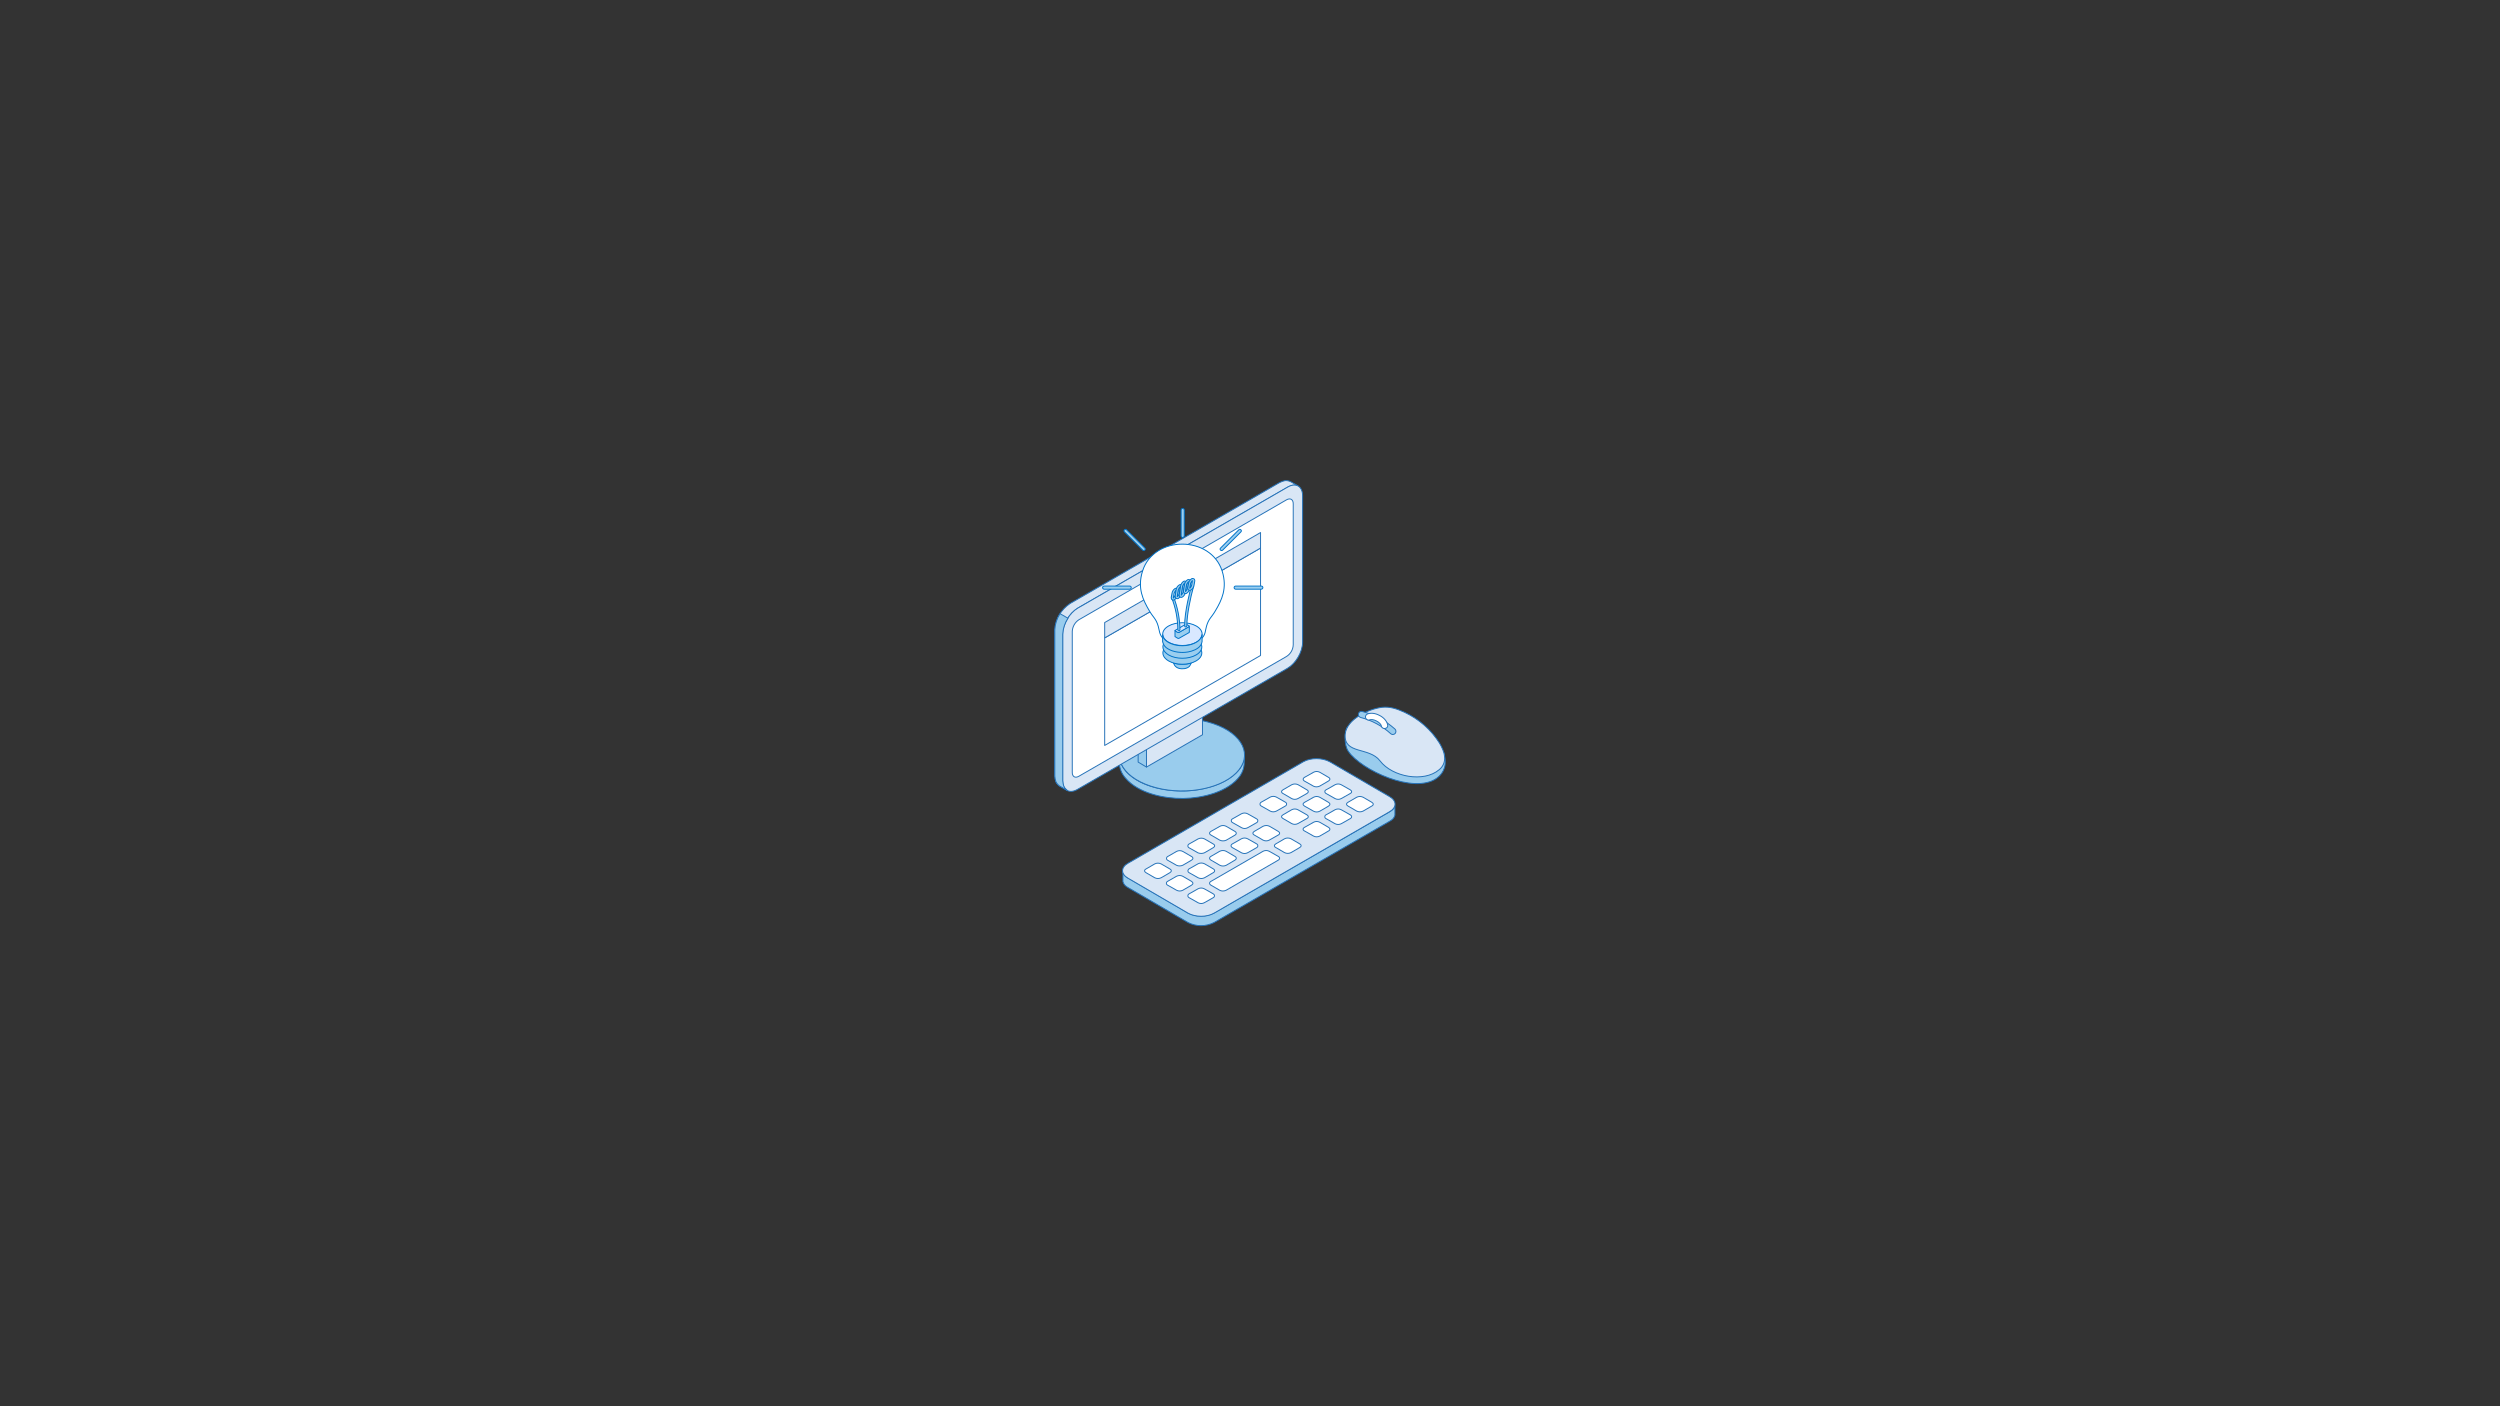 <?xml version="1.0" encoding="utf-8"?>
<!-- Generator: Adobe Illustrator 25.0.0, SVG Export Plug-In . SVG Version: 6.00 Build 0)  -->
<svg version="1.1" id="Layer_1" xmlns="http://www.w3.org/2000/svg" xmlns:xlink="http://www.w3.org/1999/xlink" x="0px" y="0px"
	 viewBox="0 0 1920 1080" style="enable-background:new 0 0 1920 1080;" xml:space="preserve">
<rect x="0" y="0" width="1920" height="1080" fill="#333333" stroke="none"/>
<style type="text/css">
	
		.st0{fill-rule:evenodd;clip-rule:evenodd;fill:#99CCED;stroke:#2572B8;stroke-width:0.75;stroke-linecap:round;stroke-linejoin:round;}
	
		.st1{fill-rule:evenodd;clip-rule:evenodd;fill:#D9E6F5;stroke:#2572B8;stroke-width:0.75;stroke-linecap:round;stroke-linejoin:round;}
	
		.st2{fill-rule:evenodd;clip-rule:evenodd;fill:#FFFFFF;stroke:#2572B8;stroke-width:0.75;stroke-linecap:round;stroke-linejoin:round;}
	
		.st3{fill-rule:evenodd;clip-rule:evenodd;fill:#9ACEEF;stroke:#0072C8;stroke-width:0.75;stroke-linecap:round;stroke-linejoin:round;}
	.st4{fill:none;}
	
		.st5{fill-rule:evenodd;clip-rule:evenodd;fill:#FFFFFF;stroke:#0072C8;stroke-width:0.75;stroke-linecap:round;stroke-linejoin:round;}
	
		.st6{fill-rule:evenodd;clip-rule:evenodd;fill:#D9E8FF;stroke:#0072C8;stroke-width:0.75;stroke-linecap:round;stroke-linejoin:round;}
</style>
<g id="Layer_2_1_">
	<g id="Layer_1-2">
		<path class="st0" d="M1034.5,558.8c-1.8,3.5-2.4,13.2,1,18.2c9.9,14.5,50.4,33.2,67.9,20.7c2.9-2,5-4.9,6-8.2
			c1.2-4.3,0.2-8.7-0.6-11.7c-1.2,5.6-5.2,9-10.1,11.4c-30,9.6-33.2-9.7-56.8-18.9C1037.3,566.8,1035.3,564.8,1034.5,558.8z"/>
		<path class="st1" d="M1033.1,563.9c-1.2,15.7,18.5,9.5,26.8,20.5c9.5,12.4,33.6,16.7,45.3,6.8c3.1-2.4,4.7-6.2,4.2-10.1
			c-0.2-3.4-1.8-6.8-3.8-10.3c-6.5-10.4-15.9-18.6-27-23.8c-6.1-2.8-11.3-4.4-17.1-3.8C1051.2,544.4,1034.1,552.4,1033.1,563.9z"/>
		<path class="st0" d="M1069.7,564.1c-0.6,0-1.1-0.2-1.6-0.6c-6.6-6-14.6-10.3-23.2-12.5c-1.2-0.4-2-1.6-1.6-2.9c0,0,0,0,0,0
			c0.3-1.2,1.5-2,2.7-1.7c0,0,0.1,0,0.1,0c9.4,2.4,18,7.1,25.2,13.5c1,0.9,1,2.4,0.2,3.4C1071,563.8,1070.4,564.1,1069.7,564.1z"/>
		<path class="st2" d="M1063.3,559.5c-1.2,0-2.2-0.8-2.4-1.9c-0.2-1.3-1.8-2.9-3.8-3.9c-2.2-1.2-4.2-1.2-5-0.9
			c-1.2,0.6-2.6,0-3.2-1.2s0-2.6,1.2-3.2c2.6-1.1,6-0.7,9.3,1c3.4,1.7,5.7,4.4,6.3,7.2c0.4,1.2-0.3,2.4-1.4,2.7
			c-0.1,0-0.2,0.1-0.4,0.1C1063.6,559.5,1063.4,559.5,1063.3,559.5z"/>
		<path class="st0" d="M955.6,580.4c0,6.1,0.4,9.6-3,15.1c-8.9,12.8-29.3,17.5-43.8,17.7c-14.7,0.2-34.5-3.9-44.4-15.6
			c-2.9-3.2-4.6-7.3-4.8-11.6v-5.7c0.4,5.1,2.4,9,5.8,12.8c11.1,11.7,32.3,15.3,47.8,14.2c13.3-0.9,31.3-5.9,39.4-17.5
			C954.4,587,955.5,583.7,955.6,580.4z"/>
		<path class="st0" d="M883.6,603.7c-23-7.6-30.9-24.6-17.6-37.9c13.3-13.3,42.8-17.8,65.6-10.1c23,7.7,31.1,24.7,17.8,37.9
			C936.1,606.9,906.6,611.4,883.6,603.7z"/>
		<polygon class="st0" points="880.5,589.1 874.1,585.3 874.1,567.6 880.5,571.3 		"/>
		<polygon class="st1" points="880.5,571.3 923.5,546.5 923.5,564.3 880.5,589.1 		"/>
		<path class="st1" d="M819.6,607l-6.1-3.5c-2.8-2.4-3-3.8-3.4-7.5V483.6c0.8-8.4,4.4-15.1,11.7-20.1l160.9-92.9
			c3.4-1.5,4.8-2.1,8.3-0.8l6.1,3.5c-3.4-1.3-4.9-0.7-8.1,0.8L827.8,467c-7.3,4.9-10.9,11.4-11.7,20v112.5
			C816.5,603.1,816.7,604.6,819.6,607z"/>
		<path class="st1" d="M827.8,467l161.1-92.9c6.3-3.7,11.5-0.7,11.5,6.7v112.4c0,7.4-5.2,16.4-11.7,20.1l-161.1,92.9
			c-6.3,3.7-11.5,0.7-11.5-6.7V487.1C816.1,479.7,821.4,470.7,827.8,467z"/>
		<path class="st0" d="M820.2,474.8l-6.1-3.5c-2.4,3.7-3.8,7.9-4,12.3V596c0.4,3.6,0.6,5.1,3.4,7.5l6.1,3.5c-2.8-2.4-3-3.8-3.4-7.5
			V487.1C816.4,482.7,817.8,478.4,820.2,474.8z"/>
		<path class="st0" d="M1071.3,618.8v7.3c-0.6,2.2-2,3.5-4,4.6l-134.9,77.8c-6.3,3.2-13.7,3.2-20,0l-46-26.8c-2-1.1-3.4-2.4-4-4.6
			v-7.3c0.6,2.2,2,3.5,4,4.6l46,26.8c6.3,3.2,13.7,3.2,20,0l134.9-77.8C1069.3,622.3,1070.7,621,1071.3,618.8z"/>
		<path class="st1" d="M866.4,662.9l134.6-77.9c5.7-3.2,14.5-3.1,20.2,0l46,26.8c5.6,3.2,5.6,8.4,0,11.6l-134.8,77.9
			c-5.5,3.2-14.3,3.2-20,0l-46-26.8C860.7,671.3,860.7,666.1,866.4,662.9z"/>
		<path class="st2" d="M930,657.7l6.7-3.9c1.6-0.8,3.5-0.8,5,0l6.7,3.9c1.4,0.8,1.4,2.1,0,2.9l-6.6,3.9c-1.6,0.8-3.5,0.8-5,0
			l-6.7-3.9C928.6,659.8,928.6,658.5,930,657.7z"/>
		<path class="st2" d="M903.5,673l-6.8,3.9c-0.8,0.4-1.1,1.3-0.8,2.1c0.2,0.3,0.4,0.6,0.8,0.8l6.9,3.9c1.5,0.8,3.3,0.8,4.8,0
			l6.7-3.9c1.4-0.8,1.4-2,0-2.9l-6.7-3.9C906.9,672.2,905.1,672.2,903.5,673z"/>
		<path class="st2" d="M920.1,682.6l-6.9,3.9c-0.8,0.4-1.1,1.3-0.8,2.1c0.2,0.3,0.4,0.6,0.8,0.8l6.9,3.9c1.5,0.8,3.3,0.8,4.8,0
			l6.9-3.9c0.8-0.4,1.1-1.3,0.8-2.1c-0.2-0.3-0.4-0.6-0.8-0.8l-6.9-3.9C923.4,681.8,921.6,681.8,920.1,682.6z"/>
		<path class="st2" d="M908.4,664.5l6.7-3.9c1.4-0.8,1.4-2.1,0-2.8l-6.7-3.9c-1.5-0.8-3.3-0.8-4.8,0l-6.8,3.9
			c-0.8,0.4-1.1,1.3-0.8,2.1c0.2,0.3,0.4,0.6,0.8,0.8l6.9,3.9C905.1,665.2,906.9,665.2,908.4,664.5z"/>
		<path class="st2" d="M925.1,654.9l6.7-3.9c1.4-0.8,1.4-2.1,0-2.8l-6.7-3.9c-1.6-0.8-3.4-0.8-5,0l-6.9,3.9
			c-0.8,0.4-1.1,1.3-0.8,2.1c0.2,0.3,0.4,0.6,0.8,0.8l6.9,3.9C921.7,655.6,923.6,655.6,925.1,654.9z"/>
		<path class="st2" d="M898.5,670.2l-6.7,3.9c-1.6,0.8-3.4,0.8-5,0l-6.7-3.9c-1.4-0.8-1.4-2.1,0-2.8l6.7-3.9c1.6-0.8,3.4-0.8,5,0
			l6.7,3.9C899.9,668.1,899.9,669.4,898.5,670.2z"/>
		<path class="st2" d="M913.2,667.3l6.9-3.9c1.6-0.8,3.4-0.8,5,0l6.7,3.9c1.4,0.8,1.4,2.1,0,2.9l-6.7,3.9c-1.6,0.8-3.4,0.8-5,0
			l-6.9-3.9c-0.8-0.4-1.1-1.3-0.7-2.1C912.6,667.7,912.9,667.5,913.2,667.3z"/>
		<path class="st2" d="M963.3,638.5l6.7-3.9c1.6-0.8,3.5-0.8,5,0l6.7,3.9c1.4,0.8,1.4,2.1,0,2.8l-6.9,3.9c-1.5,0.8-3.3,0.8-4.8,0
			l-6.7-3.9C961.9,640.6,961.9,639.3,963.3,638.5z"/>
		<path class="st2" d="M979.8,648.1l6.7-3.9c1.6-0.8,3.4-0.8,5,0l6.7,3.9c1.4,0.8,1.4,2,0,2.8l-6.7,3.9c-1.6,0.8-3.4,0.8-5,0
			l-6.7-3.9C978.4,650.2,978.4,648.9,979.8,648.1z"/>
		<path class="st2" d="M941.7,645.3l6.7-3.9c1.4-0.8,1.4-2.1,0-2.9l-6.7-3.9c-1.5-0.8-3.3-0.8-4.8,0l-6.9,3.9
			c-1.4,0.8-1.4,2.1,0,2.8l6.7,3.9C938.3,646,940.1,646,941.7,645.3z"/>
		<path class="st2" d="M958.2,635.7l6.9-3.9c0.8-0.4,1.1-1.3,0.8-2.1c-0.2-0.3-0.4-0.6-0.8-0.8l-6.9-3.9c-1.5-0.8-3.3-0.8-4.8,0
			l-6.9,3.9c-0.8,0.4-1.1,1.3-0.7,2.1c0.2,0.3,0.4,0.6,0.7,0.7l6.9,3.9C954.9,636.5,956.7,636.5,958.2,635.7z"/>
		<path class="st2" d="M946.5,648.1l6.9-3.9c1.5-0.8,3.3-0.8,4.8,0l6.9,3.9c0.8,0.4,1.1,1.3,0.8,2.1c-0.2,0.3-0.4,0.6-0.8,0.8
			l-6.9,3.9c-1.5,0.8-3.3,0.8-4.8,0l-6.9-3.9C945.1,650.2,945.1,648.9,946.5,648.1z"/>
		<path class="st2" d="M930,676.9l40-23.1c1.5-0.8,3.3-0.8,4.8,0l6.9,3.9c1.4,0.8,1.4,2.1,0,2.9l-40,23.1c-1.6,0.8-3.5,0.8-5,0
			l-6.7-3.9C928.6,679,928.6,677.7,930,676.9z"/>
		<path class="st2" d="M1018.4,606.6l6.9-3.9c1.5-0.8,3.3-0.8,4.8,0l6.9,3.9c1.4,0.8,1.4,2.1,0,2.8l-6.9,3.9c-1.5,0.8-3.3,0.8-4.8,0
			l-6.9-3.9c-0.8-0.4-1.1-1.3-0.8-2.1C1017.8,607,1018.1,606.7,1018.4,606.6z"/>
		<path class="st2" d="M1035.2,616.2l6.7-3.9c1.6-0.8,3.4-0.8,5,0l6.7,3.9c1.4,0.8,1.4,2.1,0,2.8l-6.7,3.9c-1.6,0.8-3.4,0.8-5,0
			l-6.7-3.9C1033.8,618.2,1033.8,617,1035.2,616.2z"/>
		<path class="st2" d="M1013.6,603.7l6.7-3.9c1.4-0.8,1.4-2.1,0-2.8l-6.7-3.9c-1.5-0.8-3.3-0.8-4.8,0l-6.9,3.9
			c-1.4,0.8-1.4,2.1,0,2.9l6.9,3.9C1010.2,604.5,1012,604.5,1013.6,603.7z"/>
		<path class="st2" d="M1001.9,616.2l6.9-3.9c1.5-0.8,3.3-0.8,4.8,0l6.7,3.9c1.4,0.8,1.4,2,0,2.9l-6.7,3.9c-1.5,0.8-3.3,0.8-4.8,0
			l-6.9-3.9C1000.4,618.2,1000.4,617,1001.9,616.2z"/>
		<path class="st2" d="M1018.4,625.8l6.9-3.9c1.5-0.8,3.3-0.8,4.8,0l6.9,3.9c1.4,0.8,1.4,2.1,0,2.9l-6.9,3.9c-1.5,0.8-3.3,0.8-4.8,0
			l-6.9-3.9c-0.8-0.3-1.2-1.3-0.8-2.1C1017.7,626.2,1018,625.9,1018.4,625.8z"/>
		<path class="st2" d="M980.3,622.9l6.9-3.9c0.8-0.4,1.1-1.3,0.8-2.1c-0.2-0.3-0.4-0.6-0.8-0.8l-6.9-3.9c-1.5-0.8-3.3-0.8-4.8,0
			l-6.9,3.9c-0.8,0.4-1.1,1.3-0.8,2.1c0.2,0.3,0.4,0.6,0.8,0.8l6.9,3.9C976.9,623.7,978.7,623.7,980.3,622.9z"/>
		<path class="st2" d="M996.8,613.3l6.9-3.9c1.4-0.8,1.4-2.1,0-2.8l-6.7-3.9c-1.6-0.8-3.4-0.8-5,0l-6.7,3.9c-1.4,0.8-1.4,2.1,0,2.8
			l6.7,3.9C993.5,614.1,995.3,614.1,996.8,613.3z"/>
		<path class="st2" d="M985.3,625.8l6.7-3.9c1.5-0.8,3.3-0.8,4.8,0l6.9,3.9c1.4,0.8,1.4,2.1,0,2.8l-6.9,3.9c-1.5,0.8-3.3,0.8-4.8,0
			l-6.7-3.9C983.9,627.8,983.9,626.6,985.3,625.8z"/>
		<path class="st2" d="M1001.9,635.4l6.9-3.9c1.5-0.8,3.3-0.8,4.8,0l6.7,3.9c1.4,0.8,1.4,2.1,0,2.8l-6.7,3.9c-1.5,0.8-3.3,0.8-4.8,0
			l-6.9-3.9C1000.4,637.5,1000.4,636.2,1001.9,635.4z"/>
		<path class="st2" d="M828.7,475.9l159.3-92c3-1.7,5.2-0.3,5.2,3v108.3c-0.1,3.7-2.1,7.1-5.2,9l-159.5,92c-2.8,1.6-5,0.3-5-3V484.9
			C823.7,481.2,825.6,477.9,828.7,475.9z"/>
		<polygon class="st2" points="848.4,489.9 968.1,420.9 968.1,503.4 848.4,572.5 		"/>
		<polygon class="st1" points="848.4,489.9 968.1,420.9 968.1,409 848.4,478.1 		"/>
		<path class="st3" d="M914.9,509.2l-1,1.9c-0.8,1.5-2.6,2.1-4.1,2.4c-1.4,0.2-2.9,0.2-4.3-0.2c-1.3-0.3-2.5-1.1-3.3-2.2l-1-1.9
			C905.7,510.5,910.4,510.5,914.9,509.2z"/>
		<path class="st4" d="M902.8,510.4l0.1,0.2c0.7,0.9,1.7,1.6,2.8,1.8c1.3,0.3,2.7,0.4,4,0.2c1.8-0.3,3-1,3.5-2l0.1-0.2
			C909.9,511.1,906.3,511.1,902.8,510.4L902.8,510.4z M908,514.4c-0.9,0-1.9-0.1-2.8-0.4c-1.6-0.3-3-1.3-3.8-2.6l-1-1.9
			c-0.1-0.3-0.1-0.7,0.1-0.9c0.2-0.3,0.6-0.4,0.9-0.3c4.3,1.2,8.9,1.2,13.2,0c0.3-0.1,0.7,0,0.9,0.3c0.2,0.3,0.3,0.6,0.1,0.9l-1,1.9
			c-0.8,1.5-2.4,2.4-4.7,2.8C909.3,514.4,908.6,514.4,908,514.4L908,514.4z"/>
		<path class="st3" d="M918.6,507.6c4-2.3,5.3-5.6,3.8-8.6l-2.9-5.6h-23l-2.8,5.6c-1.5,3-0.2,6.3,3.8,8.6
			C903.3,511,912.8,511,918.6,507.6z"/>
		<path class="st4" d="M918.6,507.6L918.6,507.6z M897.1,494.3l-2.7,5.1c-1.4,2.7-0.1,5.4,3.5,7.5c5.6,3.2,14.7,3.2,20.3,0
			c3.5-2,4.8-4.8,3.5-7.5l-2.6-5.1H897.1z M908.1,511c-3.8,0.1-7.6-0.8-11-2.6c-4.3-2.5-5.9-6.2-4.1-9.7l2.9-5.6
			c0.1-0.3,0.4-0.4,0.7-0.4h23c0.3,0,0.6,0.2,0.7,0.4l2.9,5.6c1.8,3.5,0.2,7.2-4.1,9.7l0,0C915.7,510.1,911.9,511,908.1,511
			L908.1,511z"/>
		<path class="st5" d="M938.6,438.5c4.2,13.4-0.4,22.5-5.2,30.6c-3,5.2-5.1,5.9-6.8,11.8c-1,3.5-0.7,6.2-3.4,9.1
			c-7.6,7.9-23.5,8.1-30.3,0c-2.6-3.1-2.4-5.6-3.4-9.1c-1.7-5.9-3.8-6.6-6.8-11.8c-4.8-8.2-9.4-17.3-5.2-30.6
			c4.3-13.7,17.4-20.6,30.5-20.6C921.1,417.9,934.2,424.8,938.6,438.5z"/>
		<path class="st4" d="M908.1,418.8c-14.2,0-25.9,7.9-29.7,20c-4,12.7,0.1,21.4,5.1,30c0.9,1.5,1.8,2.9,2.9,4.2
			c1.9,2.2,3.2,4.9,4,7.7c0.3,1,0.5,1.8,0.6,2.6c0.3,2.3,1.2,4.4,2.6,6.2c2.9,3.4,7.7,5.5,13.2,5.7c6.2,0.2,12.1-1.9,15.8-5.7
			c1.8-1.9,2.2-3.7,2.6-5.9c0.2-0.9,0.3-1.8,0.6-2.9c0.8-2.8,2.1-5.5,4-7.7c1.1-1.4,2-2.8,2.9-4.3c5-8.5,9.1-17.2,5.1-30
			C933.9,426.5,922.3,418.7,908.1,418.8L908.1,418.8z M907.6,496.8h-0.9c-6-0.2-11.3-2.5-14.4-6.3c-1.6-2-2.6-4.4-3-6.9
			c-0.2-0.8-0.4-1.6-0.6-2.6c-0.7-2.6-2-5.1-3.7-7.2c-1.1-1.4-2.1-2.9-3-4.4c-5.2-8.9-9.5-18-5.2-31.3c4.1-12.9,16.4-21.2,31.3-21.2
			s27.2,8.3,31.3,21.2l0,0c4.2,13.4-0.1,22.4-5.2,31.3c-0.9,1.5-1.9,3-3,4.4c-1.8,2.1-3,4.5-3.7,7.2c-0.3,1-0.4,1.8-0.6,2.7
			c-0.4,2.3-0.8,4.5-3,6.8C920,494.5,914,496.8,907.6,496.8z"/>
		<path class="st5" d="M916.7,502.1c4.8-2.7,4.8-7.2,0-9.9s-12.5-2.7-17.2,0s-4.8,7.2,0,9.9C904.2,504.9,911.9,504.9,916.7,502.1z"
			/>
		<path class="st4" d="M908.1,491c-2.9,0-5.7,0.6-8.2,2c-2,1.2-3.2,2.7-3.2,4.3s1.1,3.1,3.2,4.2c4.5,2.6,11.9,2.6,16.4,0
			c2-1.2,3.1-2.7,3.1-4.2c0-1.6-1.1-3.1-3.1-4.3C913.7,491.6,910.9,490.9,908.1,491z M908.1,505c-3.1,0.1-6.2-0.7-9-2.1
			c-2.6-1.5-4-3.5-4-5.7s1.4-4.2,4-5.7c5-2.9,13.1-2.9,18,0c2.6,1.5,4,3.5,4,5.7s-1.4,4.2-4,5.7C914.3,504.3,911.2,505.1,908.1,505
			L908.1,505z"/>
		<path class="st3" d="M918.6,503c4-2.3,5.3-5.6,3.8-8.6l-2.9-5.6h-23l-2.8,5.6c-1.5,2.9-0.2,6.2,3.8,8.6
			C903.3,506.4,912.8,506.4,918.6,503z"/>
		<path class="st4" d="M897.1,489.7l-2.7,5.1c-1.4,2.7-0.1,5.5,3.5,7.5c5.6,3.2,14.7,3.2,20.3,0l0,0c3.5-2,4.8-4.8,3.5-7.5l-2.6-5.1
			H897.1z M908.1,506.4c-3.8,0.1-7.6-0.8-11-2.6c-4.3-2.5-5.9-6.2-4.1-9.7l2.9-5.6c0.1-0.3,0.4-0.4,0.7-0.5h23
			c0.3,0,0.6,0.2,0.7,0.5l2.9,5.6c1.8,3.5,0.2,7.2-4.1,9.7l0,0C915.7,505.5,911.9,506.5,908.1,506.4L908.1,506.4z"/>
		<path class="st6" d="M918.8,480.8c5.9,3.4,5.9,9,0,12.4c-5.9,3.4-15.5,3.4-21.4,0c-5.9-3.4-5.9-9,0-12.4
			C903.3,477.4,912.8,477.4,918.8,480.8z"/>
		<path class="st4" d="M908.1,479c-3.6-0.1-7.1,0.8-10.3,2.5c-2.6,1.5-4,3.4-4,5.5s1.4,4,4,5.5c5.7,3.3,14.9,3.3,20.6,0
			c2.6-1.5,4-3.4,4-5.5s-1.4-4-4-5.5l0,0C915.2,479.8,911.6,478.9,908.1,479z M908.1,496.5c-3.9,0.1-7.7-0.8-11.1-2.7
			c-3.1-1.8-4.9-4.3-4.9-6.9s1.7-5.1,4.9-6.9c6.1-3.5,16.1-3.5,22.3,0c3.1,1.8,4.9,4.3,4.9,6.9s-1.7,5.1-4.9,6.9
			C915.8,495.7,911.9,496.6,908.1,496.5z"/>
		<path class="st3" d="M923.2,487.4v5.3c-0.1,1-0.5,2-1.1,2.9c-2.1,3-6.3,4.5-9.7,5.1c-5,0.9-11.2,0.2-15.6-2.5
			c-1.9-1.1-3.3-2.9-3.8-5l-0.1-0.4v-5.3c0.1,0.6,0.2,1.1,0.4,1.7c1.3,3.2,5.2,5,8.3,5.9c5.5,1.5,12.8,1,17.6-2.1
			c1.9-1.1,3.3-2.9,3.8-5L923.2,487.4z"/>
		<path class="st4" d="M893.7,491.3v1.7c0.4,2.1,2.3,3.7,3.5,4.4c3.7,2.4,9.6,3.3,15,2.4c1.6-0.3,6.8-1.4,9.2-4.8
			c0.5-0.7,0.9-1.6,1-2.4v-1.3c-0.7,0.9-1.6,1.6-2.6,2.3c-5.4,3.5-13.1,3.6-18.3,2.2C899.7,495.2,896,493.9,893.7,491.3L893.7,491.3
			z M908,501.8c-4.1,0.1-8.1-0.9-11.7-3c-2.1-1.2-3.7-3.2-4.2-5.6l-0.1-0.4v-5.4c0-0.5,0.4-0.8,0.9-0.8c0.4,0,0.7,0.3,0.8,0.7
			c0,0.5,0.2,1,0.4,1.4c1.5,3.4,6.3,5,7.8,5.4c5.8,1.6,12.7,0.7,17-2c1.1-0.7,3.1-2.3,3.5-4.4v-0.4c0-0.4,0.4-0.8,0.9-0.7
			c0,0,0,0,0,0c0.4,0,0.8,0.4,0.8,0.8v5.3c-0.1,1.2-0.5,2.4-1.2,3.4c-2.7,3.8-8.1,5.1-10.3,5.4C911,501.7,909.5,501.8,908,501.8
			L908,501.8z"/>
		<polygon class="st3" points="913.4,480.9 913.4,485.5 913.4,485.5 913.4,485.6 913.4,485.6 913.4,485.6 913.3,485.7 913.3,485.7 
			913.3,485.7 913.2,485.8 905.5,490.2 905.5,490.2 905.4,490.3 905.4,490.3 905.3,490.3 905.2,490.3 905.2,490.3 905.1,490.3 
			905.1,490.3 905,490.3 904.9,490.3 904.9,490.3 904.8,490.3 904.8,490.3 904.7,490.3 904.7,490.2 904.6,490.2 904.6,490.2 
			904,489.9 902.6,489 902.6,489 902.5,489 902.5,488.9 902.5,488.9 902.4,488.9 902.4,488.9 902.4,488.8 902.4,484.2 902.4,484.2 
			902.4,484.3 902.4,484.3 902.5,484.3 902.5,484.4 902.5,484.4 902.6,484.4 902.6,484.4 904,485.3 904.6,485.6 904.6,485.6 
			904.7,485.6 904.7,485.7 904.8,485.7 904.8,485.7 904.9,485.7 904.9,485.7 905,485.7 905.1,485.7 905.1,485.7 905.2,485.7 
			905.2,485.7 905.3,485.7 905.4,485.7 905.4,485.7 905.5,485.7 905.5,485.6 913.2,481.2 913.3,481.1 913.3,481.1 913.3,481.1 
			913.4,481.1 913.4,481 913.4,481 913.4,480.9 		"/>
		<path class="st4" d="M903.2,488.4l1.8,1l7.6-4.3v-2.6l-6.7,3.8l-0.2,0.1l-0.2,0.1h-0.2h-0.5c-0.1,0-0.2-0.1-0.3-0.1
			c-0.1,0-0.1-0.1-0.2-0.1l-1.1-0.6L903.2,488.4L903.2,488.4z M905,491.1h-0.3h-0.2l-0.2-0.1l-0.2-0.1l-2-1.1l-0.3-0.2
			c-0.1-0.1-0.1-0.1-0.2-0.2c0-0.1-0.1-0.1-0.1-0.2c0-0.1-0.1-0.2-0.1-0.3v-4.7c0-0.5,0.3-0.8,0.8-0.8c0.4,0,0.7,0.2,0.8,0.5l1.8,1
			l7.7-4.3c0.1-0.4,0.5-0.6,0.8-0.5c0.4,0.1,0.8,0.5,0.8,0.9v4.6c0,0.1,0,0.2,0,0.2c0,0.1,0,0.1-0.1,0.2c0,0.1-0.1,0.1-0.1,0.2
			l-0.2,0.2c-0.1,0-0.1,0.1-0.2,0.1l-7.7,4.5l-0.2,0.1l-0.3,0.1h-0.2L905,491.1z"/>
		<path class="st6" d="M911.2,479.5l2,1.2c0.1,0,0.2,0.2,0.2,0.3c0,0.1-0.1,0.1-0.2,0.2l-7.7,4.5c-0.3,0.1-0.6,0.1-0.9,0h0l-0.6-0.3
			l-1.4-0.8c-0.2-0.1-0.2-0.4,0-0.5l7.7-4.5C910.6,479.4,910.9,479.4,911.2,479.5z"/>
		<path class="st4" d="M912.8,481.4L912.8,481.4z M903.8,484.2l1.2,0.7l7-4l-1.2-0.7L903.8,484.2L903.8,484.2z M905.1,486.6
			c-0.3,0-0.6-0.1-0.8-0.2l-2-1.2c-0.5-0.3-0.7-0.9-0.5-1.5c0.1-0.2,0.3-0.4,0.5-0.5l7.7-4.5c0.5-0.3,1.2-0.3,1.7,0l2,1.2
			c0.5,0.3,0.7,0.9,0.5,1.5c-0.1,0.2-0.3,0.4-0.5,0.5l-7.7,4.5C905.7,486.5,905.4,486.6,905.1,486.6z"/>
		<path class="st3" d="M910.6,481.5L910.6,481.5c-0.5,0-0.8-0.4-0.8-0.8l0,0c0-11,4-26.4,5.3-30.9c0.1-0.4,0.6-0.7,1-0.6
			c0.4,0.1,0.7,0.6,0.6,1c-2.5,9.1-5.2,21.8-5.2,30.4C911.4,481.1,911.1,481.5,910.6,481.5L910.6,481.5L910.6,481.5z M905.4,484.5
			c-0.5,0-0.8-0.4-0.8-0.8l0,0c-0.1-8.6-1.7-17-4.9-25c-0.2-0.4,0-0.9,0.4-1.1c0,0,0,0,0,0c0.4-0.2,0.9,0,1.1,0.5
			c3.2,8.2,4.9,16.9,5,25.6C906.2,484.1,905.9,484.5,905.4,484.5C905.4,484.5,905.4,484.5,905.4,484.5L905.4,484.5z"/>
		<path class="st3" d="M903.1,453.4c-0.7,0.7-1.2,1.6-1.4,2.5l-0.5,2.8c-0.1,0.2-0.1,0.4,0,0.6c0.7-0.7,1.3-1.6,1.5-2.5l0,0l0.5-2.8
			C903.2,453.8,903.2,453.6,903.1,453.4L903.1,453.4z M901.1,460.9c-0.3,0-0.6-0.1-0.9-0.3c-0.6-0.5-0.9-1.4-0.6-2.2l0.5-2.8
			c0.2-1.5,1.1-2.8,2.3-3.6c0.5-0.3,1.2-0.3,1.8,0c0.6,0.5,0.9,1.4,0.6,2.2l-0.5,2.8c-0.2,1.5-1.1,2.8-2.3,3.6
			C901.8,460.8,901.4,460.9,901.1,460.9L901.1,460.9z"/>
		<path class="st3" d="M906.4,450.6c-0.7,0.7-1.2,1.5-1.5,2.5l-0.7,4.5c-0.1,0.2-0.1,0.4,0,0.6c0.8-0.7,1.3-1.6,1.5-2.5l0.8,0.1
			l-0.8-0.1l0.7-4.5C906.5,451,906.5,450.8,906.4,450.6L906.4,450.6z M904.1,459.8c-0.3,0-0.6-0.1-0.8-0.3c-0.6-0.5-0.9-1.4-0.7-2.2
			l0.7-4.5c0.2-1.5,1.1-2.8,2.4-3.6c0.5-0.3,1.2-0.3,1.8,0c0.6,0.5,0.9,1.4,0.6,2.2l-0.7,4.5c-0.2,1.5-1.1,2.8-2.3,3.6
			C904.7,459.7,904.4,459.8,904.1,459.8z"/>
		<path class="st3" d="M909.5,454.8L909.5,454.8z M909.7,447.8c-0.7,0.7-1.2,1.6-1.5,2.5l-1,6.2c-0.1,0.2-0.1,0.4,0,0.6
			c0.7-0.7,1.2-1.5,1.5-2.5l1-6.2C909.8,448.3,909.8,448.1,909.7,447.8L909.7,447.8z M907.1,458.8c-0.3,0-0.6-0.1-0.8-0.3
			c-0.6-0.5-0.9-1.4-0.6-2.2l1-6.2c0.2-1.5,1.1-2.8,2.3-3.6c0.5-0.3,1.2-0.3,1.8,0c0.6,0.5,0.9,1.4,0.6,2.2l-1,6.2l0,0
			c-0.2,1.5-1.1,2.8-2.3,3.6C907.7,458.7,907.4,458.8,907.1,458.8z"/>
		<path class="st3" d="M912.7,446.7c-0.7,0.7-1.2,1.6-1.5,2.5l-0.7,4.5c-0.1,0.2-0.1,0.4,0,0.6c0.7-0.7,1.2-1.6,1.5-2.5l0,0l0.7-4.5
			C912.8,447.1,912.8,446.9,912.7,446.7L912.7,446.7z M910.4,455.9c-0.3,0-0.6-0.1-0.8-0.3c-0.6-0.5-0.9-1.4-0.6-2.2l0.7-4.5
			c0.2-1.5,1.1-2.8,2.3-3.6c0.5-0.3,1.2-0.3,1.8,0c0.6,0.5,0.9,1.4,0.6,2.2l-0.7,4.5c-0.2,1.5-1.1,2.8-2.3,3.6
			C911,455.8,910.7,455.9,910.4,455.9L910.4,455.9z"/>
		<path class="st3" d="M915.7,445.9c-0.7,0.7-1.2,1.6-1.4,2.5l-0.5,2.8c-0.1,0.2-0.1,0.4,0,0.6c0.7-0.7,1.2-1.5,1.4-2.5l0,0l0.5-2.8
			C915.8,446.3,915.8,446.1,915.7,445.9z M913.7,453.4c-0.3,0-0.6-0.1-0.8-0.3c-0.6-0.5-0.9-1.4-0.6-2.2l0.5-2.8
			c0.2-1.5,1.1-2.8,2.3-3.6c0.5-0.3,1.2-0.3,1.8,0c0.6,0.5,0.9,1.4,0.6,2.2l-0.5,2.8c-0.2,1.5-1.1,2.8-2.3,3.6
			C914.3,453.3,914,453.4,913.7,453.4L913.7,453.4z"/>
		<path class="st3" d="M908.3,412.8c-0.6,0-1.2-0.5-1.2-1.2v-20c0.1-0.6,0.6-1.1,1.3-1.1c0.6,0.1,1,0.5,1.1,1.1v20
			C909.4,412.3,908.9,412.8,908.3,412.8L908.3,412.8z"/>
		<path class="st3" d="M878.4,422.8c-0.3,0-0.6-0.1-0.8-0.3l-14-14c-0.5-0.4-0.5-1.2,0-1.6c0,0,0,0,0,0c0.5-0.5,1.2-0.5,1.6,0l14,14
			c0.5,0.4,0.5,1.2,0,1.6c0,0,0,0,0,0C879,422.7,878.7,422.8,878.4,422.8z"/>
		<path class="st3" d="M867.6,452.5h-19.6c-0.6,0-1.2-0.5-1.2-1.2c0-0.6,0.5-1.2,1.2-1.2h19.6c0.6,0,1.2,0.5,1.2,1.2
			C868.8,452,868.2,452.5,867.6,452.5z"/>
		<path class="st3" d="M938.2,422.8c-0.3,0-0.6-0.1-0.8-0.3c-0.5-0.4-0.5-1.2,0-1.6c0,0,0,0,0,0l14-14c0.5-0.5,1.2-0.5,1.6,0
			c0.5,0.4,0.5,1.2,0,1.6c0,0,0,0,0,0l-14,14C938.8,422.7,938.5,422.8,938.2,422.8z"/>
		<path class="st3" d="M968.6,452.5H949c-0.6,0-1.2-0.5-1.2-1.2c0-0.6,0.5-1.2,1.2-1.2c0,0,0,0,0,0h19.7c0.6,0,1.2,0.5,1.2,1.2
			C969.8,452,969.3,452.5,968.6,452.5z"/>
	</g>
</g>
</svg>
